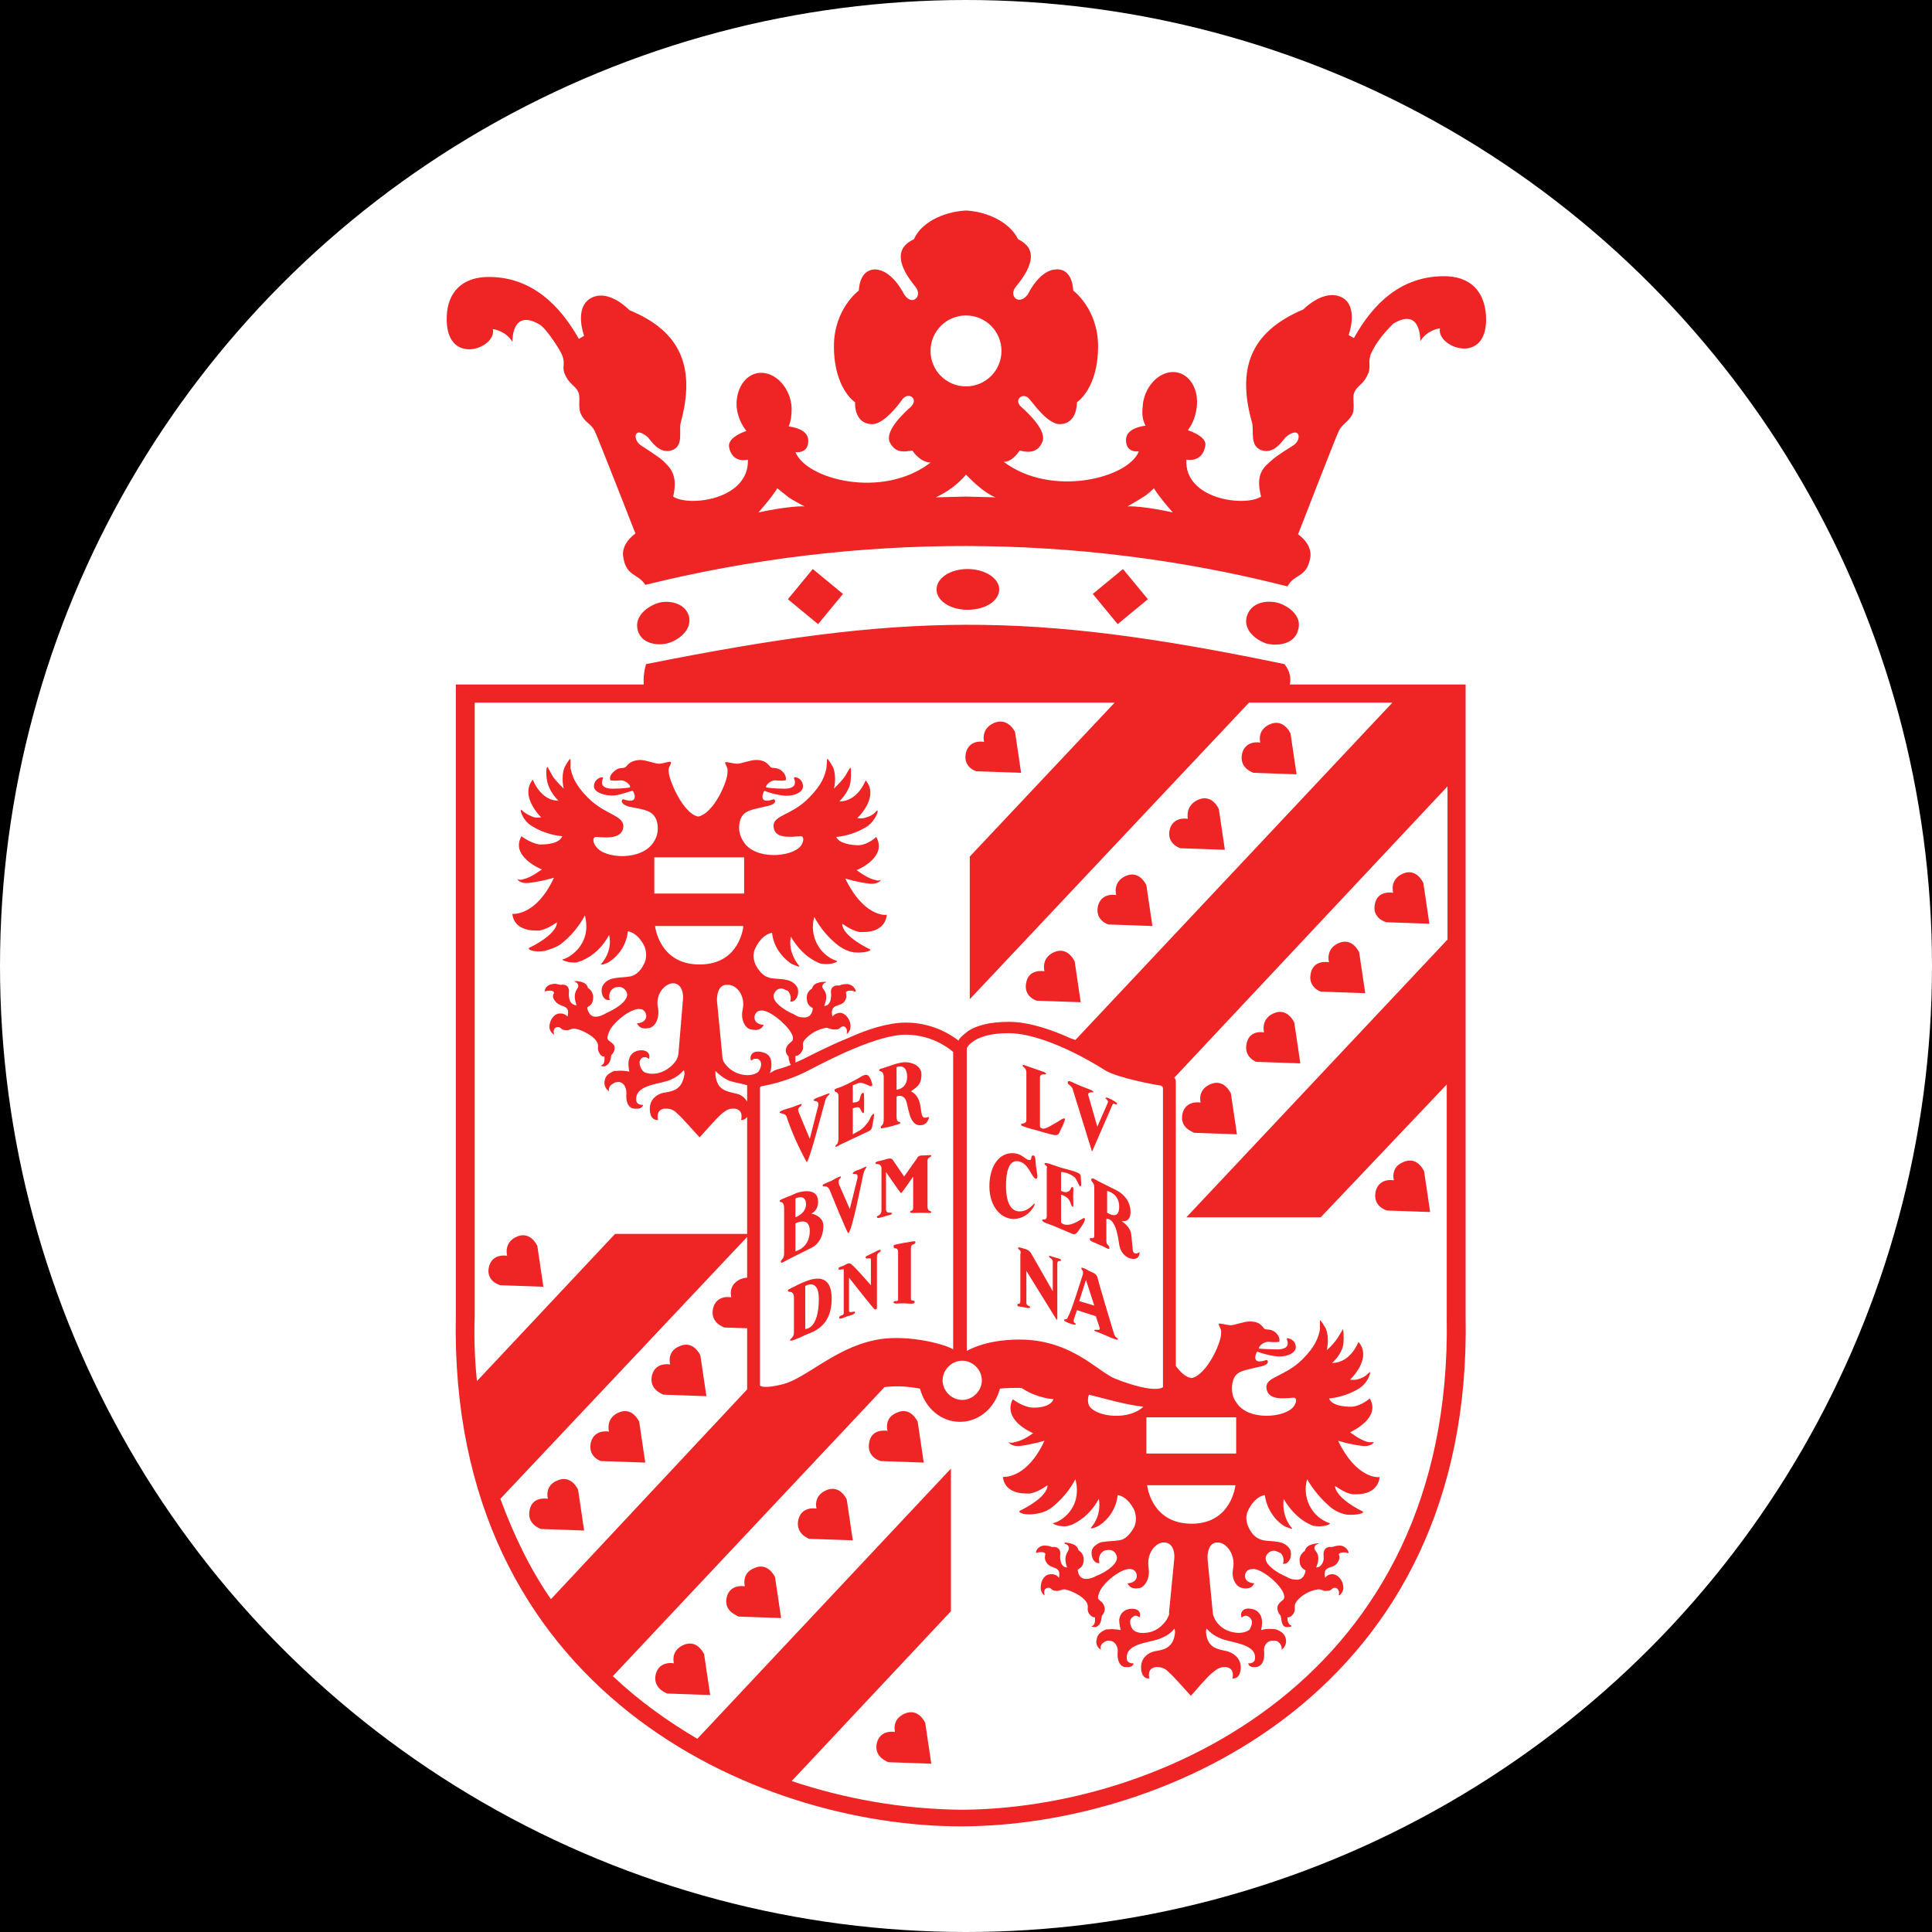 <?xml version="1.0" encoding="utf-8"?>
<!-- Generator: Adobe Illustrator 26.5.0, SVG Export Plug-In . SVG Version: 6.00 Build 0)  -->
<svg version="1.1" id="affiliation" xmlns="http://www.w3.org/2000/svg" xmlns:xlink="http://www.w3.org/1999/xlink" x="0px"
	 y="0px" viewBox="0 0 256 256" style="enable-background:new 0 0 256 256;" xml:space="preserve">
<style type="text/css">
	.st0{fill:#FFFFFF;}
	.st1{fill:#EE2425;}
</style>
<rect id="black" width="256" height="256"/>
<circle id="background" class="st0" cx="128" cy="128" r="128"/>
<g id="logo">
	<path id="path917" class="st1" d="M120.9,59.7c-0.9,0.1-2.2,0.5-3-1.1c-0.7-1.5,1.9-3.9,2.8-4.7c1.1-1.1-0.4-2.1-1.2-0.9
		c-0.2,0.3-2.3,3.2-3.9,3.2c-2.5,0-2.3-2.9-2.3-2.9s-2.8-1.8-2.8-7.4c0-5,3.3-7.4,3.3-7.4s0-2.8,2.2-2.8c2.2,0.1,3.7,3.1,3.8,3.3
		c1.1,1.7,2.5,0.2,1.5-1c-2.3-2.8-2.8-5.1-0.2-6.3c0.9-2.1,3.7-3.6,6.8-3.8h0.2c3,0.2,5.8,1.7,6.8,3.8c2.5,1.2,2.1,3.4-0.3,6.3
		c-1,1.2,0.4,2.6,1.6,1c0.1-0.2,1.6-3.3,3.8-3.3c2.2-0.1,2.2,2.8,2.2,2.8s3.3,2.4,3.3,7.4c0,5.6-2.8,7.4-2.8,7.4s0.1,2.9-2.3,2.9
		c-1.6,0-3.6-2.9-3.9-3.2c-0.8-1.2-2.3-0.1-1.2,0.9c0.9,0.8,3.5,3.2,2.8,4.7c-0.7,1.6-2.1,1.3-3,1.1c0,0-0.9,1.5-2.1,1.5
		c6.4,4.8,16.6,2.1,17.9-1.4c0,0-1.7,0.3-1.7-1.5c0-1.1,1.1-1.7,2.6-1.9c-0.4-0.7-0.5-1.5-0.4-2.4c0.1-2.5,1.9-4.6,3.9-4.7
		c2-0.1,3.5,1.9,3.3,4.4c-0.1,1.2-0.5,2.4-1.2,3.3c1.4,0.5,2.5,1.2,2.3,2.1c-0.4,2.3-2.5,1.8-2.5,1.8c-0.3,5.3,7.8,6.3,9.9,4.9
		c-0.8-3.1,0.4-3.9,1.4-4.8c0.6-0.6,2.6-1.8,2.9-2c0.6-0.4,0.9-1.2,0.5-1.6c-0.4-0.3-1.2,0.2-1.6,0.6c-0.5,0.6-1.5,2.1-3,1.7
		c-1.8-0.5-1.1-2.6-1.4-3.7c-2-7.1-0.3-12,6.8-15c0,0,2.7-2.8,5.1-1.6c2.3,1.2,0.9,5,0.9,5l0.7,0.4c2.6-4.7,6.3-8.1,11.7-8.2
		c3.8-0.1,5.6,2.1,5.8,5.2c0.4,6.8-6.6,4.3-6.1,1.7c0,0-1.7,0.2-2.6,1.7c0-0.4,0-4.5-3.6-2.3c-1.2,1.2-2.3,2.5-3,4.1
		c-0.4,1.4,0.2,1.6-0.5,2.9c-0.5,1-1.3,1.3-1.6,2c-0.4,0.7,0.1,2.1-0.3,3c-0.6,1.1-1.3,1.2-1.8,2.2c-0.4,0.8-5.4,13.7-5.4,13.7
		s2,1.3,1.6,3.2c-0.5,2.6-2.1,2-3,3.7c-27.9-7.1-57.2-7.1-85.1-0.2c-0.9-1.5-2.5-1.1-2.9-3.6c-0.4-1.9,1.6-3.2,1.6-3.2
		s-5-12.8-5.4-13.6c-0.5-1-1.3-1.1-1.8-2.2c-0.5-0.9,0-2.3-0.4-3c-0.3-0.7-1.1-1-1.6-2c-0.7-1.3,0-1.5-0.5-2.8c-0.1-0.4-2-3.5-3-4.1
		c-3.6-2.1-3.6,1.9-3.6,2.3c-0.9-1.5-2.6-1.7-2.6-1.7c0.6,2.6-6.4,5.1-6.1-1.7c0.1-3.1,2-5.3,5.8-5.2c5.4,0.1,9.1,3.6,11.7,8.2
		l0.7-0.4c0,0-1.4-3.7,0.9-5c2.4-1.3,5.1,1.6,5.1,1.6c7.1,2.9,8.7,7.9,6.8,14.9c-0.3,1.1,0.5,3.2-1.3,3.7c-1.5,0.4-2.5-1.1-3-1.7
		c-0.4-0.4-1.2-0.9-1.5-0.6c-0.4,0.3-0.1,1.2,0.5,1.6c0.3,0.2,2.2,1.4,2.9,2c0.9,0.9,2.1,1.8,1.4,4.8c2.1,1.4,10.1,0.4,9.9-4.9
		c0,0-2.1,0.6-2.5-1.7c-0.1-0.9,0.9-1.6,2.3-2.1c-0.7-0.9-1.2-2-1.3-3.3c-0.1-2.5,1.4-4.5,3.4-4.4c2,0.1,3.8,2.2,3.9,4.7
		c0,0.9-0.1,1.7-0.4,2.4c1.5,0.2,2.6,0.8,2.6,1.9c0,1.8-1.7,1.5-1.7,1.5c1.4,3.6,11.5,6.3,17.9,1.4
		C121.8,61.2,120.9,59.7,120.9,59.7 M123.3,46.5c0,2.6,2.1,4.7,4.7,4.7c2.6,0,4.7-2.1,4.7-4.7c0-2.6-2.1-4.7-4.7-4.7
		C125.4,41.8,123.3,43.9,123.3,46.5 M149.4,67.1c2-0.1,6,0.8,6,0.8s-1.7-1.9-2.5-3.2c0,0-0.9,0.9-1.5,1.2
		C150.8,66.3,150.1,66.7,149.4,67.1 M128,62.9c-1.1,1.3-2.5,2.3-4,3l3.9-0.1h0.1l3.9,0.1C130.4,65.3,128.9,63.8,128,62.9
		 M106.6,67.1c0,0-1.7-0.9-2.1-1.2c-0.5-0.4-1.5-1.2-1.5-1.2c-0.8,1.3-2.5,3.2-2.5,3.2S104.6,67,106.6,67.1 M169.4,79.9
		c1.3,0.4,3.2,1.7,2.6,3.6c-0.5,1.9-2.7,2.1-4.1,1.8c-1.3-0.4-3.2-1.7-2.7-3.6C165.8,79.7,168,79.5,169.4,79.9 M152.1,79.4l-4,3.3
		l-3.3-4l4-3.3L152.1,79.4z M88.6,85.2c-1.3,0.4-3.6,0.2-4.1-1.7c-0.5-1.9,1.4-3.2,2.7-3.6c1.3-0.4,3.6-0.1,4.1,1.8
		C91.7,83.5,89.9,84.8,88.6,85.2 M124.1,78.1c0-1.5,1.8-2.7,4.1-2.7c2.3,0,4.2,1.2,4.2,2.7c0,1.5-1.8,2.7-4.2,2.7
		C125.9,80.8,124.1,79.6,124.1,78.1 M104.4,79.4l3.3-4l4,3.3l-3.3,4L104.4,79.4z M70.2,200c0.4-1.8,2.4-1.4,2.4-1.4
		s-0.5-1.7,1.2-2.4c1.9-0.9,2.8,1.2,2.8,1.2l0.8,5.4l-5.7-0.2C71.7,202.6,69.7,202,70.2,200 M78.3,191.1c0.5-1.8,2.4-1.4,2.4-1.4
		s-0.5-1.7,1.2-2.5c1.9-0.9,2.8,1.2,2.8,1.2l0.8,5.4l-5.8-0.2C79.8,193.7,77.8,193.1,78.3,191.1 M86.4,182.2
		c0.5-1.8,2.4-1.4,2.4-1.4s-0.5-1.7,1.2-2.4c1.9-0.9,2.8,1.2,2.8,1.2l0.8,5.4l-5.7-0.2C88,184.8,85.9,184.2,86.4,182.2 M128,99.7
		c0.5-1.8,2.4-1.4,2.4-1.4s-0.5-1.7,1.3-2.5c1.9-0.8,2.8,1.2,2.8,1.2l0.8,5.4l-5.8-0.2C129.6,102.3,127.5,101.8,128,99.7 M136,130.1
		c0.4-1.8,2.4-1.4,2.4-1.4s-0.5-1.7,1.2-2.5c1.9-0.9,2.8,1.2,2.8,1.2l0.8,5.4l-5.7-0.2C137.5,132.7,135.5,132.1,136,130.1
		 M145.5,120c0.5-1.8,2.4-1.4,2.4-1.4s-0.5-1.7,1.2-2.5c1.9-0.9,2.8,1.2,2.8,1.2l0.8,5.4l-5.7-0.2C147,122.6,145,122,145.5,120
		 M155,109.9c0.5-1.8,2.4-1.4,2.4-1.4s-0.4-1.7,1.3-2.5c1.9-0.9,2.8,1.2,2.8,1.2l0.8,5.4l-5.8-0.2
		C156.6,112.5,154.5,111.9,155,109.9 M164.6,99.8c0.5-1.8,2.4-1.4,2.4-1.4s-0.5-1.6,1.2-2.4c1.9-0.9,2.8,1.2,2.8,1.2l0.8,5.4
		l-5.7-0.2C166.1,102.4,164.1,101.8,164.6,99.8 M64.8,167.8c0.5-1.8,2.4-1.4,2.4-1.4s-0.5-1.7,1.2-2.5c1.9-0.9,2.8,1.2,2.8,1.2
		l0.8,5.4l-5.7-0.2C66.3,170.3,64.3,169.8,64.8,167.8 M86.9,221.8c0.5-1.8,2.4-1.4,2.4-1.4s-0.5-1.6,1.2-2.4
		c1.9-0.9,2.8,1.2,2.8,1.2l0.8,5.4l-5.7-0.2C88.5,224.4,86.4,223.8,86.9,221.8 M96.3,211.6c0.5-1.8,2.4-1.4,2.4-1.4
		s-0.5-1.7,1.2-2.4c1.9-0.9,2.8,1.2,2.8,1.2l0.8,5.4l-5.7-0.2C97.9,214.1,95.8,213.6,96.3,211.6 M105.8,201.3
		c0.5-1.8,2.4-1.4,2.4-1.4s-0.5-1.6,1.2-2.4c1.9-0.9,2.8,1.2,2.8,1.2l0.8,5.4l-5.8-0.2C107.3,203.9,105.3,203.3,105.8,201.3
		 M115.2,191c0.4-1.8,2.4-1.4,2.4-1.4s-0.5-1.7,1.2-2.4c1.9-0.9,2.8,1.2,2.8,1.2l0.8,5.4l-5.7-0.2
		C116.7,193.6,114.7,193.1,115.2,191 M156.7,147.5c0.5-1.8,2.4-1.4,2.4-1.4s-0.5-1.6,1.2-2.4c1.9-0.9,2.8,1.2,2.8,1.2l0.8,5.4
		l-5.7-0.2C158.2,150,156.2,149.5,156.7,147.5 M165.2,138.2c0.4-1.8,2.3-1.4,2.3-1.4s-0.5-1.7,1.2-2.5c1.9-0.9,2.8,1.2,2.8,1.2
		l0.8,5.4l-5.8-0.2C166.7,140.8,164.7,140.2,165.2,138.2 M173.7,128.9c0.4-1.8,2.4-1.4,2.4-1.4s-0.5-1.7,1.2-2.5
		c1.9-0.9,2.8,1.2,2.8,1.2l0.8,5.4l-5.8-0.2C175.2,131.5,173.2,130.9,173.7,128.9 M182.2,119.7c0.4-1.8,2.4-1.4,2.4-1.4
		s-0.5-1.7,1.2-2.5c1.9-0.9,2.8,1.2,2.8,1.2l0.8,5.4l-5.7-0.2C183.7,122.2,181.7,121.7,182.2,119.7 M116.2,230.9
		c0.5-1.8,2.4-1.4,2.4-1.4s-0.5-1.6,1.2-2.4c1.9-0.9,2.8,1.2,2.8,1.2l0.8,5.4l-5.7-0.2C117.8,233.5,115.7,232.9,116.2,230.9
		 M182.3,157.8c0.5-1.8,2.4-1.4,2.4-1.4s-0.5-1.7,1.2-2.4c1.9-0.9,2.8,1.2,2.8,1.2l0.8,5.4l-5.7-0.2
		C183.8,160.4,181.8,159.9,182.3,157.8 M118.4,165.1c0-0.2,0.4-0.2,1.3-0.4c0.9-0.1,1.6-0.4,1.6-0.1c0,0.4-0.6,0.1-0.6,0.8v6.7
		c0,0.4,0.5,0.1,0.5,0.4c0,0.4-0.8,0.2-1.4,0.2s-1.4,0.1-1.4-0.1c0-0.4,0.6,0,0.6-0.4v-6.4C118.9,165.1,118.4,165.7,118.4,165.1
		 M111.1,168.1c0-0.2,0.2-0.2,0.7-0.4c0.4-0.2,0.7-0.5,1.1-0.1c0.4,0.3,2.5,2.7,2.5,2.7v-3.4c0-0.4-0.7,0.1-0.7-0.3
		c0-0.2,0.3-0.2,0.8-0.5c0.5-0.2,1.2-0.7,1.2-0.4s-0.5,0.2-0.5,0.8v6.5c0,0.5,0,0.5-0.3,0.5c-0.1,0-3.4-4.2-3.4-4.2v4.4
		c0,0.4,0.8-0.1,0.8,0.2c0,0.2-0.5,0.4-1,0.5c-0.5,0.2-1.1,0.5-1.1,0.2c0-0.4,0.6-0.2,0.6-0.6v-5.8
		C111.7,168.1,111.1,168.4,111.1,168.1 M108.5,172.1c0-2.8-1.8-1.7-1.8-1.7v5.7C106.8,176.1,108.5,176.1,108.5,172.1 M104.4,171
		c0-0.2,0.9-0.5,1.4-0.8c1.1-0.5,4.4-2.2,4.4,1.9c0,3.8-2.6,4.4-3.5,4.8c-0.8,0.4-2,0.9-2,0.7c-0.1-0.2,0.5-0.3,0.5-1V172
		C105.2,170.8,104.4,171.4,104.4,171 M116,154.1c0-0.2,0.7-0.3,1.1-0.4c0.6-0.2,1-0.3,1.2,0s1.5,2.2,1.5,2.2l1.7-2.4
		c0.1-0.2,0.2-0.4,0.8-0.4c0.7,0,1.1-0.1,1.1,0c0,0.3-0.5,0.2-0.5,0.7v6.1c0,0.7,0.5,0.5,0.5,0.7c0,0.2-0.3,0.1-1.4,0.1
		c-0.9,0-1.4,0.1-1.4-0.1c0-0.3,0.4,0,0.4-0.6v-4.1c0,0-1.5,2.2-1.6,2.2s-2-2.8-2-2.8v4.9c0,0.8,0.8,0.3,0.8,0.6
		c0,0.2-0.6,0.2-1,0.4c-0.5,0.1-0.9,0.3-1,0.1c-0.1-0.3,0.6-0.1,0.6-1v-5.6C116.6,154,116,154.4,116,154.1 M113.8,155
		c0.3-0.1,1-0.5,1-0.4c0.1,0.1-0.3,0.2-0.5,1.4c-0.1,0.4-1.4,7.2-1.9,7.4c-0.1,0.1-2.3-5.3-2.5-5.8c-0.4-0.7-0.8-0.2-0.9-0.5
		c0-0.2,0.6-0.4,1.1-0.6c0.2-0.1,1.2-0.7,1.3-0.6c0.2,0.2-0.5,0.2-0.2,1.1l1.4,3.2l1-4c0.2-1-0.6-0.5-0.6-0.7
		C113,155.3,113.4,155.1,113.8,155L113.8,155z M105.4,162.1v3.7c0,0,1.9-0.4,1.9-2.7C107.3,161.1,105.4,162.1,105.4,162.1
		 M105.4,158.8v2.5c0,0,1.4-0.5,1.4-1.7C106.8,158.1,105.4,158.8,105.4,158.8 M105.5,158.1c0.8-0.3,2.9-0.7,2.9,1.1
		c0,1.3-0.9,1.6-0.9,1.6s1.6,0.3,1.6,1.6c0,1.5-0.7,2.5-1.5,2.9l-3.2,1.6c-0.2,0.1-0.8,0.5-0.9,0.4c-0.2-0.4,0.4-0.3,0.4-1.2v-5.9
		c0-1.3-0.6-0.7-0.6-1.1C103.4,158.9,104.7,158.5,105.5,158.1 M118.8,141.4v3c0,0,1.4-0.1,1.4-1.7
		C120.2,140.8,118.8,141.4,118.8,141.4 M122.5,148.1c0.4,0,0.6-0.1,0.6-0.1s-0.1,1.1-1.2,1.1c-1.5,0-1.5-2.6-1.9-3.4
		c-0.5-0.8-1.2-0.4-1.2-0.4v2.7c0,0.9,0.5,0.5,0.5,0.8c0,0.1-0.4,0.2-0.4,0.2s-1.2,0.4-1.6,0.4c-0.4,0.1-0.6,0.2-0.6,0
		c0-0.4,0.4-0.1,0.4-1.1v-5.5c0-1.1-0.6-0.7-0.6-1c0-0.2,0.4-0.2,0.9-0.4c0.7-0.2,1-0.4,2-0.6c1-0.2,2.7,0.2,2.7,1.6
		c0,1.5-0.9,1.8-1.4,2.2C122.5,145.5,121.7,148,122.5,148.1 M110.9,144.2c0.7-0.2,2-0.8,3.3-1.6c0.2-0.1,0.7-0.4,1,0.1
		c0.3,0.5,0.5,1.2,0.3,1.2c-0.2,0.1-0.4-0.1-0.7-0.2c-0.3-0.1-0.6-0.3-1-0.2l-0.8,0.3v2.3c0,0,0.8,0,0.9-0.4
		c0.1-0.4,0.2-0.9,0.5-0.9c0.1,0,0.1,0.4,0.1,1.1v0.5c0,0.8,0,1.1-0.1,1.1c-0.2,0-0.4-0.6-0.5-0.7c-0.1-0.2-0.9,0-0.9,0.1v3.4
		l0.9-0.5c0.4-0.2,1.1-1,1.3-1.4c0.2-0.5,0.4-0.8,0.6-0.8c0.1,0-0.2,1.5-0.2,1.5s0,0.6-0.5,0.8l-3.4,1.6c-0.5,0.2-1,0.6-1,0.4
		c0-0.3,0.4-0.1,0.4-1.1v-5.6c0,0,0-0.5-0.4-0.5C110.6,144.5,110.4,144.4,110.9,144.2 M104.7,146.8c0.4-0.1,1.5-0.6,1.5-0.5
		c0.1,0.4-0.6,0.3-0.4,1l1.5,3.6l1.1-4.3c0.2-0.9-0.5-0.6-0.6-0.8c0-0.2,0.6-0.4,0.9-0.5c0.3-0.1,1.2-0.5,1.2-0.4
		c0.1,0.2-0.4,0.2-0.6,1.1c-0.3,1-2,7.7-2.4,8c-1.1-2-2-4-2.7-6.1c-0.2-0.4-0.8-0.3-0.9-0.5C103.3,147.2,104.3,146.9,104.7,146.8
		 M134.9,165.4c0-0.2,0.2-0.1,0.6,0c0.4,0.1,0.9,0.2,1.2,0.8l2.8,4.9v-3.9c0-0.5-0.5-0.5-0.5-0.7c0-0.2,0.4,0,0.7,0.1
		c0.4,0.1,0.9,0.2,0.9,0.4c0,0.2-0.5-0.1-0.5,0.4v7.3c0,0,0,0.4-0.2,0l-3.9-6.3v4.2c0,0.5,0.5,0.4,0.5,0.6c0,0.2-0.5,0.1-0.9,0
		c-0.4-0.1-0.8,0-0.8-0.3c0-0.3,0.4,0.1,0.4-0.5v-6.2C135.4,165.6,134.9,165.6,134.9,165.4 M138.4,154.2c0-0.3,1.2,0.2,2.1,0.5
		c1,0.3,2.7,0.6,2.7,1.1c0,0.7,0.2,1.4-0.1,1.4c-0.1,0-0.4-0.9-0.7-1.2c-0.5-0.4-1-0.6-1.6-0.7c-0.2,0-0.2,0-0.2,0.2v2.3
		c0,0,0.6,0.3,0.9,0.1c0.4-0.1,0.4-0.7,0.6-0.6c0.2,0,0.1,0.5,0.1,1.2c0,0.8,0.1,1.5-0.1,1.4c-0.2-0.1-0.2-0.7-0.6-1.1
		c-0.2-0.2-0.5-0.4-0.9-0.5v3.7c0,0,0.4,0.5,1.4,0.2c0.9-0.3,1.6-0.9,1.7-0.8s0.1,0.4-0.4,1.1c-0.5,0.7-0.7,1.2-1.2,1l-2.1-0.9
		c-0.6-0.3-1.9-0.6-1.9-0.9c0-0.3,0.6,0.2,0.6-0.6v-6.3C138.9,154.5,138.4,154.4,138.4,154.2 M136.9,153.1c0.4,0,0.3,1.2,0.4,1.6
		c0.1,0.8,0.3,1.4,0,1.5c-0.4,0-0.8-1.2-1.4-1.8c-0.6-0.6-2.6-1.6-2.6,2.7c0,3.6,1.6,3.6,2.5,3.3c0.8-0.3,1.2-1,1.3-0.9
		s-0.7,1.8-2.5,2c-1.8,0.2-3.5-1.5-3.5-4.3c0-2.7,1.3-4.4,3-4.4c1.4,0,1.7,0.9,2.3,0.9C136.8,153.8,136.5,153.1,136.9,153.1
		 M141.5,143.4c0-0.4,0.7,0.1,1.7,0.5c1,0.4,1.7,0.6,1.7,0.8c-0.1,0.1-0.8-0.1-0.7,0.4l1.2,4.2l1.4-3.2c0.1-0.4-0.4-0.5-0.3-0.6
		c0.1-0.2,0.5,0.1,0.8,0.2c0.3,0.2,0.8,0.4,0.7,0.6c-0.1,0.2-0.5-0.3-0.6,0.1l-2.7,6.2l-2.6-8.4
		C141.7,143.6,141.4,143.7,141.5,143.4 M135.5,141.2c0-0.2,0.4,0,0.4,0l2.3,0.8c0,0,0.4,0.1,0.4,0.3c0,0.2-0.8-0.2-0.8,0.5v6.5
		c0,0,0.2,0.5,1,0.1c0.8-0.4,1.9-1.1,1.9-1.1s0.5-0.3,0.4,0.1c-0.1,0.4-0.7,1.6-0.7,1.6s-0.1,0.5-0.7,0.4c-0.6-0.1-2.2-0.6-2.6-0.7
		c-0.5-0.1-1.1-0.3-1.6-0.5c0,0-0.2,0-0.2-0.2c0-0.2,0.7,0,0.7-0.6V142C135.9,141.4,135.5,141.4,135.5,141.2 M144.4,164.2
		c0-0.4,0.6,0.2,0.6-0.5v-6.3c0-0.8-0.4-0.7-0.4-1.1s0.7,0.1,0.9,0.2l2.2,1.1c0.2,0.1,2.1,0.9,2.1,3c0,1.5-1.2,1.2-1.2,1.2
		s1.2,0.7,1.3,1.8l0.2,2.1c0,0.1,0.2,0.7,0.9,0.2c0,0,0.1,1.3-1.4,0.8c-0.9-0.4-1.2-1.2-1.3-1.8c-0.1-0.6-0.4-3.5-1.7-3.4v2.9
		c0,0.7,0.4,0.5,0.4,1c0,0.3-0.6-0.2-1.2-0.4C145,164.6,144.4,164.5,144.4,164.2 M146.7,157.8v2.9c0.2,0.1,1.6,1,1.6-0.8
		C148.3,158.1,146.7,157.8,146.7,157.8 M143.5,168.8c0.1-0.5-0.3-0.6-0.2-0.8c0.1-0.1,0.7,0.2,1,0.4c0.4,0.2,0.9,0.3,1.1,0.8
		c0.1,0.5,2,6.9,2.2,7.5c0.2,0.7,0.6,0.5,0.5,0.8c0,0.1-0.6-0.1-1.7-0.6c-0.9-0.4-1.4-0.5-1.4-0.6c0-0.3,0.9,0.2,0.7-0.4l-0.5-1.5
		l-2.5-0.8l-0.4,1.2c-0.2,0.6,0.4,0.5,0.2,0.7c0,0.1-0.4,0-0.9-0.2c-0.4-0.2-0.6-0.2-0.6-0.4c0-0.2,0.4,0.1,0.5-0.4
		C141.9,174,143.4,169.1,143.5,168.8 M143.9,169.6l-0.9,2.8l2,0.6L143.9,169.6z M194.2,90.7v83.6c1,50-39.9,67.7-66.9,67.7
		c-27,0-67.9-17.7-66.9-67.7V90.7h24.9c-0.1-1.6,0.3-2.6,0.3-2.7c34.1-6.8,50.5-7.1,84.6,0c0.7,0.9,0.9,1.8,0.7,2.7H194.2z
		 M73,211.9L99,184.1V176l-3-0.1c0,0-2-0.6-1.5-2.6c0.5-1.8,2.4-1.4,2.4-1.4s-0.5-1.6,1.2-2.4c0.3-0.1,0.6-0.2,0.9-0.2v-5.4
		l-32.7,34.7C68.1,203.5,70.3,208,73,211.9 M105.4,140.8l1.1-0.5c1.2-0.6,3.5-1.8,6-2.8c2.4-1.1,5.2-2,7.5-2c2.5,0,4.9,0.8,6.9,2.3
		l0.1,0.1l0.1-0.2c0.3-0.4,0.7-0.7,1.2-1.1c1.1-0.7,2.8-1.2,5.4-1.2c2.7,0,5.8,1.1,8.2,2.2l0.6,0.2l42-44.7h-19l-37,39.3v-18.9
		l19.2-20.4H62.9v81.2c-0.1,3,0,5.9,0.3,8.7l18.3-19.5H99v-15.5c-0.4,0.5-0.8,0.4-0.8,0.4s0.4-1.3-0.8-1.5h-0.3
		c-0.7,0-1.1,0.4-1.5,0.7c-0.6,0.5-2.6,2.8-2.9,3.1c-0.4-0.4-2.3-2.6-2.9-3.1c-0.4-0.4-0.8-0.7-1.5-0.7l-0.3,0
		c-1.2,0.2-0.8,1.5-0.8,1.5s-1.1,0.2-1.1-1.5c0-1.2,0.9-1.9,1.8-2.1c1.3-0.2,2.5-0.4,2.8-2.5c0-0.4-0.1-0.5-0.1-0.5
		s-0.5,0.7-1.6,1.2c-1.3,0.7-4.8,0.6-4.7,2.7c0,0.8,0.9,0.7,0.9,0.7s0,0.4-0.6,0.5H84c-0.8-0.1-1.1-1-1-2.1c0-0.7-0.4-1.6-1.3-1.4
		c-0.2,0-0.3,0.1-0.5,0.2c-0.7,0.4-0.5,1-0.5,1s-0.7-0.4-0.6-1.3c0.1-0.8,0.6-1.1,1.3-1.4l0.3,0c0.9-0.1,1.7,0.1,1.7,0.1
		s-0.2-0.7-0.1-1.4c0.1-0.6,0.4-1.2,1.3-1.4c1.3-0.2,1.6,0.6,1.4,1.1c-0.1,0-0.3-0.3-0.7-0.2c0,0-0.1,0-0.1,0
		c-0.2,0.1-0.3,0.2-0.4,0.4c-0.2,0.5,0.2,1.2,0.3,1.3c0.2,0.4,1.1,0.6,2.1,0.4c1.2-0.3,2-1.1,2.4-1.7c0.2-0.4,0.3-0.7,0.3-0.9
		l0.6-7.2c0,0,0.2-1.8-1.1-2.1h-0.4c-1.1,0.2-2.2,1.6-1.8,3.3c0.2,1.4-0.4,2.4-1.1,2.6c-0.9,0.2-1.4,0-1.7-0.6
		c1.5-0.1,1.4-1.3,0.9-1.7c-0.2-0.2-0.5-0.2-0.8-0.2c-1.4,0.2-3.6,2.1-3.9,3.3c-0.4,1.1,0.4,0.8,0.8,1.6c0.2,0.7-0.4,1.2-0.4,1.2
		l-0.1,0.6c-0.2,0.6-0.5,0.8-0.8,0.9c-0.2,0-0.4,0-0.5-0.1c0.4-0.1,0.5-0.5,0.5-0.8v-0.4c0,0-0.4,0.1-0.7-0.5
		c-0.4-0.7,0.1-0.9-0.4-1.6c-0.5-0.7-1.8-1.4-2.8-1.6h-0.2c-0.2,0-0.4,0.1-0.7,0.2c-0.1,0-0.2,0-0.3,0c-0.8,0-0.6-0.5-1.2-0.4
		c-0.4,0.1-0.5,0.4-0.4,0.9v0.1c-0.3-0.2-0.6-0.6-0.6-1c0-1,0.7-1.8,1.3-1.8c0.7-0.1,1.1,0.4,1.1,0.4c0.4-1.7-0.9-1.1-1.6-2
		c-0.5-0.6-0.3-0.9-0.2-1.1c0.1-0.3-0.5-0.4-0.9-0.3c-0.1,0-0.2,0-0.3,0.1c-0.1-0.1,0.1-0.9,1-1c0.3-0.1,0.6,0,1.1,0.1
		c0.5-0.1,0.9,0.1,1,0.4c0.2,0.4,0,0.8,0.1,1.2c0.1,1.1,0.9,1.1,1,1.1c-0.6-1.6,0.1-2.1,0.2-2.4c0.1-0.3-0.1-0.6-0.4-0.7
		c0,0,0,0,0,0c-0.1-0.1-0.2-0.1-0.1-0.1c0,0,1.6-0.1,1.8,0.9c0,0,0.7,0.4,0.7,1.2c0,1.1-0.6,1.2-0.8,1.4c0.2,1.1,0.8,1.3,1.4,1.2
		s1.2-0.5,1.2-0.5c1-0.4,3.2-1.7,2.6-2.8c-0.3-0.5-0.7-0.7-1.2-0.6c-0.3,0-0.5,0.1-0.7,0.3c-0.6,0.6-0.3,1.4-0.3,1.4
		c-1,0.2-1.4-1.4-0.8-2.1c0.4-0.5,0.9-0.7,1.5-0.8c0.6-0.1,1.3-0.1,1.9-0.2c0.7-0.1,1.4-0.6,1.9-1.6c0.4-0.7,0.4-1.6,0.1-2.4
		c-0.4-0.8-1.1-1.8-2.2-2c-0.2,1.8-1.2,3.2-2.4,4c-0.3,0.2-0.6,0.3-0.9,0.4c-0.2,0-0.4,0-0.3,0c1.6-1.8,1.2-3.7,1.1-3.9
		c-0.8,1.5-2,2.7-3.6,3.4c-0.2,0.1-0.4,0.1-0.6,0.2c-1.2,0.2-2.3-0.4-1.9-0.4c0.7-0.1,3.9-1.9,2.9-5.8c-0.8,1.5-1.9,2.8-3.2,3.8
		c-0.7,0.5-1.5,0.7-2.1,0.9c-1.3,0.2-2.3-0.1-2.1-0.4c0,0,3.7-1.7,3.7-3.4c-0.7,0.5-1.4,0.9-2.3,1.1c-0.2,0-0.3,0-0.5,0
		c-3.1,0-3.1-2.2-3.1-2.2c0.2,0,3.2,0.2,5.5-4.8c0,0-1.6,0.5-3.4,0.7c-1.1,0.1-1.5-0.5-1.4-0.5c0.2,0.1,0.5,0.1,0.7,0
		c0.6-0.1,1.4-0.5,2.5-1.3c-0.3-0.1-4.2-1.8-2.7-4.4c0,0,1.1,0.9,2.4,1.1c1,0,2.6-0.1,3-1.1c0,0-2.1-0.1-4.1-1.4
		c-1.2-0.7-1.7-2.5-1.2-2c0.4,0.4,1,0.7,1.6,0.9c0.5,0.1,0.9,0,0.9,0s-2.9-2.8-1.1-5c0,0,1,2.8,3.4,2.8c0,0-1.2-1.1-1.5-2.6
		c-0.2-0.9-0.1-2.2,0.1-1.8l0.6,1.1c0.3,0.5,1,1.2,1.5,1.7c0,0-0.4-1.5,0.1-2.8c0.1-0.2,0.7-1.3,0.8-1.1l0,1.2
		c0.2,0.9,0.5,2.1,2.3,3.9c2.3,2.3,4.7,2.3,4.7,3.8c-0.1,1.7-2.2,1.5-3.6,1.4c-0.5,0-0.5,0.7,0,1.3c1.1,1.6,6,1.9,7.6-0.6
		c0.6-0.9,0.7-1.9,0.4-2.9c-0.5-1.3-1.5-1.4-3.6-1.8c-1.4-0.4-1-1-0.8-1c0,0,0.5,0.2,0.9,0.2c1.1,0,0.4-1.4,0.3-1.3
		c-0.3,0-1.4,0.5-2.4,0.6c-1.2,0.1-2.7-0.4-2.7-1.2c0-1.1,1.3-1.4,1.2-1.1c0,0.1-0.8,1.5,1.5,1.4c0.7,0,2.1-0.1,2.1-0.2
		c0-0.4-0.7-0.9-1.2-0.9c-0.4,0-0.7,0.1-1.4,0c-0.3-0.6,0.4-1.2,0.9-1.5c0.5-0.2,0.8-0.1,1-0.2c0.3-0.1,0.4-0.9,2-1
		c0.8,0,2,0.5,2.5,0.5c0.6,0,1.5-0.4,1.6-0.2c0.1,0.2-0.4,0.7-0.3,1.2c0,1.1,1.9,5.6,3.9,6c2.1-0.4,4-4.8,3.9-6
		c0.1-0.5-0.4-1-0.3-1.2c0.1-0.1,1.1,0.2,1.6,0.2s1.7-0.5,2.5-0.5c1.5,0,1.7,0.9,2,1c0.2,0.1,0.5,0,1,0.2c0.5,0.2,1.1,0.9,0.9,1.5
		c-0.7,0.1-1.1,0-1.4,0c-0.5,0-1.2,0.5-1.2,0.9c0,0.1,1.4,0.2,2.2,0.2c2.3,0.1,1.5-1.3,1.5-1.4c0-0.3,1.2,0,1.2,1.1
		c0,0.9-1.5,1.4-2.7,1.2c-1-0.1-2.1-0.5-2.4-0.6c-0.1,0-0.7,1.3,0.3,1.3c0.4,0,0.9-0.2,0.9-0.2c0.2,0,0.6,0.6-0.8,0.9
		c-2,0.5-3.1,0.5-3.6,1.8c-0.3,1-0.2,2,0.4,2.9c1.5,2.5,6.4,2.1,7.6,0.6c0.4-0.5,0.5-1.3,0-1.3c-1.4,0.1-3.6,0.4-3.6-1.4
		c0-1.4,2.5-1.4,4.7-3.7c1.8-1.8,2.1-3,2.3-3.9l0.1-1.2c0-0.3,0.7,0.9,0.8,1.1c0.5,1.3,0.1,2.8,0.1,2.8c0.5-0.5,1.2-1.2,1.5-1.7
		l0.6-1c0.2-0.4,0.2,0.9,0.1,1.8c-0.2,1.4-1.5,2.6-1.5,2.6c2.5,0,3.5-2.8,3.5-2.8c1.9,2.2-1.1,5-1.1,5s0.4,0.1,0.9,0
		c0.7-0.2,1.2-0.4,1.6-0.9c0.5-0.5,0,1.2-1.2,2c-2,1.3-4.1,1.4-4.1,1.4c0.4,0.9,2.1,1.1,3,1.1c1.3-0.1,2.3-1.1,2.3-1.1
		c1.5,2.6-2.3,4.3-2.6,4.4c1.1,0.8,1.9,1.2,2.5,1.3c0.2,0.1,0.5,0.1,0.7,0c0.1,0-0.4,0.6-1.4,0.5c-1.8-0.2-3.3-0.7-3.3-0.7
		c2.4,5,5.3,4.9,5.5,4.8c0,0,0,2.3-3.1,2.3l-0.5,0c-1.1-0.2-2.1-1-2.3-1.1c0,1.7,3.7,3.4,3.7,3.4c0.2,0.2-0.8,0.5-2.1,0.4
		c-0.7-0.1-1.4-0.4-2.1-0.9c-1.3-1-2.4-2.3-3.2-3.8c-0.7,2.4,0.6,5,2.9,5.8c0.5,0.1-0.7,0.6-1.9,0.4c-0.2,0-0.4-0.1-0.6-0.2
		c-2.2-1-3.4-3.2-3.5-3.4c-0.3,1.4,0.2,2.8,1.1,3.9c0.1,0.1-0.1,0.1-0.3,0c-0.3-0.1-0.6-0.2-0.9-0.4c-1.2-0.9-2.2-2.2-2.4-4
		c-1.1,0.2-1.8,1.2-2.2,2c-0.4,0.8-0.3,1.6,0.1,2.4c0.6,1,1.1,1.4,1.9,1.6c0.6,0.1,1.3,0.1,1.9,0.2c0.6,0.1,1.1,0.3,1.5,0.8
		c0.6,0.7,0.1,2.3-0.8,2.1c0,0,0.3-0.7-0.3-1.4c-0.2-0.1-0.5-0.2-0.7-0.3c-0.5-0.1-0.9,0.2-1.1,0.6c-0.6,1.1,1.6,2.4,2.6,2.8
		c0,0,0.5,0.4,1.1,0.4c0.6,0.1,1.3-0.1,1.4-1.2c-0.2-0.2-0.8-0.3-0.8-1.4c0-0.9,0.7-1.2,0.7-1.2c0.2-1,1.8-0.9,1.8-0.9
		c0.2,0,0,0.1,0,0.1c-0.4,0.1-0.5,0.5-0.4,0.7c0.1,0.3,0.9,0.7,0.2,2.4c0.1,0,0.8,0,0.9-1.1c0.1-0.5-0.1-0.9,0.1-1.2
		c0.1-0.3,0.6-0.5,1-0.4c0.4-0.2,0.7-0.2,1.1-0.2c0.9,0.1,1.1,0.9,1.1,0.9s0,0.1-0.1,0.1c-0.1,0-0.2-0.1-0.3-0.1
		c-0.4-0.1-1,0-0.9,0.3c0,0.2,0.2,0.5-0.2,1.1c-0.6,0.8-2,0.2-1.6,2c0.1-0.1,0.4-0.5,1.1-0.5c0.6,0.1,1.3,0.8,1.3,1.8
		c0,0.4-0.2,0.8-0.5,1l0-0.1c0.1-0.5-0.1-0.8-0.4-0.9c-0.6,0-0.4,0.5-1.2,0.4h-0.3l-0.7-0.2h-0.2c-1.1,0.2-2.1,0.8-2.8,1.6
		c-0.5,0.7,0.1,0.9-0.4,1.6c-0.4,0.6-0.8,0.5-0.8,0.5v0.4C105.4,140.7,105.4,140.8,105.4,140.8 M102.7,141.8
		c0.6-0.2,1.4-0.4,2.1-0.7c-0.1-0.2-0.2-0.3-0.2-0.5c-0.1-0.2-0.1-0.4-0.1-0.6c0,0-0.6-0.5-0.3-1.2c0.4-0.9,1.1-0.6,0.8-1.6
		c-0.4-1.1-2.6-3.1-3.9-3.3c-0.4,0-0.6,0-0.8,0.2c-0.5,0.4-0.6,1.6,0.9,1.7c-0.3,0.6-0.8,0.8-1.7,0.6c-0.7-0.1-1.4-1.2-1.1-2.6
		c0.4-1.8-0.7-3.2-1.8-3.3h-0.5c-1.2,0.2-1.1,2.1-1.1,2.1l0.7,7.2c0,0.2,0,0.5,0.2,0.9c0.4,0.7,1.3,1.5,2.5,1.7
		c1,0.2,1.8-0.1,2.1-0.4c0.1-0.1,0.5-0.8,0.3-1.3c-0.1-0.2-0.2-0.3-0.4-0.4c-0.1,0-0.1,0-0.2,0c-0.4-0.1-0.6,0.3-0.7,0.2
		c-0.2-0.5,0.1-1.4,1.4-1.1c0.7,0.1,1.3,0.6,1.3,1.4c0.1,0.7-0.2,1.4-0.2,1.4L102.7,141.8 M99,144.4v-0.6c-1-0.3-2-0.4-2.6-0.7
		c-1.1-0.6-1.6-1.2-1.6-1.2l0,0.5c0.2,2.1,1.5,2.2,2.7,2.5c0.6,0.1,1.2,0.5,1.5,1.1V144.4z M144.3,184.8c-0.2,0.4-0.2,1.2,0.1,1.6
		c1.1,1.4,5.2,1.8,7.1,0C149,186.1,146.7,185.4,144.3,184.8 M155.8,181c0.6,0.8,1.3,1.5,2.1,1.6c2-0.4,4-4.8,3.9-6
		c0.1-0.5-0.4-1-0.3-1.2c0.1-0.1,1.1,0.2,1.6,0.2s1.7-0.5,2.5-0.5c1.6,0,1.7,0.9,2,1c0.2,0.1,0.5,0,1,0.2c0.5,0.2,1.1,0.9,0.9,1.5
		c-0.7,0.1-1.1,0-1.5,0c-0.5,0-1.2,0.5-1.2,0.9c0,0,1.5,0.1,2.2,0.1c2.3,0.1,1.5-1.3,1.5-1.4c-0.1-0.2,1.2,0,1.2,1.1
		c0,0.9-1.5,1.4-2.7,1.2c-1-0.1-2.1-0.5-2.4-0.6c-0.1,0-0.7,1.3,0.3,1.3c0.4,0,0.9-0.2,0.9-0.2c0.2,0,0.6,0.6-0.9,0.9
		c-2,0.5-3.1,0.5-3.5,1.8c-0.3,1-0.2,2.1,0.4,2.9c1.5,2.5,6.4,2.1,7.6,0.6c0.4-0.5,0.5-1.2,0-1.2c-1.4,0.1-3.5,0.4-3.6-1.4
		c0-1.4,2.5-1.4,4.8-3.7c1.8-1.8,2.1-3,2.3-3.9l0-1.2c0-0.3,0.7,0.9,0.8,1.1c0.5,1.3,0.1,2.8,0.1,2.8c0.5-0.4,1.2-1.2,1.5-1.7l0.6-1
		c0.1-0.4,0.2,0.9,0.1,1.9c-0.2,1.4-1.5,2.5-1.5,2.5c2.5,0,3.5-2.8,3.5-2.8c1.9,2.2-1.1,5-1.1,5s0.4,0.1,0.9,0
		c0.7-0.2,1.1-0.4,1.6-0.9c0.4-0.5,0,1.2-1.2,2c-2,1.3-4.1,1.4-4.1,1.4c0.4,1,2.1,1.1,3,1.1c1.3-0.1,2.4-1.1,2.4-1.1
		c1.5,2.6-2.3,4.3-2.6,4.5c1.1,0.8,1.9,1.2,2.5,1.3c0.2,0,0.4,0,0.6,0c0.1,0-0.3,0.6-1.4,0.5c-1.8-0.2-3.3-0.7-3.3-0.7
		c2.4,5,5.3,4.9,5.5,4.8c0,0,0,2.3-3.1,2.3l-0.5,0c-1.1-0.2-2.1-1-2.3-1.1c0.1,1.7,3.7,3.4,3.7,3.4c0.2,0.2-0.8,0.5-2.1,0.4
		c-0.7-0.1-1.4-0.4-2.1-0.9c-1.3-1.1-2.4-2.4-3.2-3.8c-0.7,2.4,0.6,5,2.9,5.8c0.5,0.1-0.7,0.6-1.9,0.4c-0.2,0-0.4-0.1-0.6-0.2
		c-2.2-1-3.4-3.2-3.5-3.4c-0.2,1.4,0.2,2.9,1.1,3.9c0,0.1-0.1,0.1-0.3,0c-0.3-0.1-0.6-0.2-0.9-0.4c-1.3-0.9-2.2-2.4-2.4-4
		c-1.1,0.2-1.8,1.2-2.2,2c-0.4,0.8-0.3,1.6,0.1,2.4c0.5,1,1.1,1.4,1.9,1.6c0.6,0.1,1.3,0.1,1.9,0.2c0.6,0.1,1.1,0.3,1.5,0.8
		c0.6,0.7,0.1,2.3-0.8,2.1c0,0,0.3-0.8-0.3-1.4c-0.2-0.1-0.4-0.2-0.7-0.3c-0.5-0.1-1,0.2-1.2,0.6c-0.6,1.1,1.6,2.4,2.6,2.8
		c0,0,0.6,0.4,1.2,0.4c0.6,0.1,1.2-0.1,1.4-1.2c-0.2-0.2-0.8-0.3-0.8-1.4c0-0.8,0.7-1.2,0.7-1.2c0.2-1,1.8-1,1.8-1
		c0.1,0,0,0.1-0.1,0.1c-0.4,0.1-0.5,0.5-0.4,0.7c0.1,0.3,0.9,0.7,0.2,2.4c0.1,0,0.8,0,1-1.1c0-0.5-0.1-0.9,0.1-1.2
		c0.1-0.3,0.6-0.5,1-0.4c0.5-0.2,0.9-0.2,1.1-0.2c0.9,0.1,1.1,0.9,1.1,0.9s0,0.1-0.1,0.1c-0.1,0-0.2-0.1-0.3-0.1
		c-0.4,0-0.9,0-0.9,0.3c0.1,0.2,0.2,0.5-0.2,1.1c-0.6,0.9-2,0.2-1.6,2c0-0.1,0.4-0.6,1.1-0.5c0.6,0.1,1.3,0.8,1.3,1.8
		c0,0.4-0.2,0.7-0.5,1c0,0-0.1,0-0.1-0.1c0.1-0.5-0.1-0.8-0.4-0.9c-0.6-0.1-0.4,0.4-1.2,0.4h-0.3c-0.3-0.1-0.5-0.2-0.7-0.2h-0.2
		c-1.1,0.2-2.1,0.7-2.8,1.6c-0.5,0.7,0,0.9-0.4,1.6c-0.4,0.6-0.8,0.5-0.8,0.5v0.4c0.1,0.3,0.2,0.6,0.5,0.7c0,0,0.1,0.1,0,0.1
		c-0.2,0.1-0.4,0.1-0.6,0.1c-0.3,0-0.6-0.2-0.7-0.9c0-0.2-0.1-0.4-0.1-0.6c0,0-0.6-0.6-0.4-1.3c0.4-0.9,1.1-0.6,0.8-1.6
		c-0.4-1.2-2.6-3.1-3.9-3.3c-0.4,0-0.6,0-0.9,0.2c-0.5,0.4-0.6,1.6,0.9,1.7c-0.3,0.6-0.8,0.8-1.7,0.6c-0.7-0.2-1.4-1.2-1.1-2.6
		c0.3-1.8-0.8-3.2-1.8-3.4h-0.5c-1.2,0.2-1.1,2.1-1.1,2.1l0.7,7.2c0,0.2,0.1,0.5,0.3,0.9c0.4,0.7,1.2,1.5,2.5,1.7
		c1,0.2,1.8-0.1,2.1-0.4c0-0.1,0.5-0.8,0.2-1.3c-0.1-0.2-0.3-0.4-0.6-0.5c-0.4-0.1-0.6,0.3-0.7,0.2c-0.2-0.5,0.1-1.4,1.4-1.1
		c0.7,0.1,1.2,0.7,1.3,1.4c0.1,0.7-0.1,1.4-0.1,1.4c0.6-0.2,1.3-0.2,2-0.1c0.7,0.3,1.2,0.6,1.3,1.4c0.1,0.9-0.6,1.3-0.6,1.3
		s0.2-0.6-0.5-1.1c-0.2-0.1-0.3-0.1-0.5-0.1c-0.9-0.1-1.4,0.7-1.3,1.4c0.1,1.1-0.2,2-1.1,2.1h-0.4c-0.6-0.1-0.6-0.5-0.6-0.5
		s0.9,0.1,0.9-0.7c0.1-2-3.4-2-4.8-2.7c-1.1-0.5-1.6-1.2-1.6-1.2s-0.1,0.1-0.1,0.5c0.2,2.1,1.5,2.2,2.8,2.5c0.8,0.2,1.8,0.9,1.8,2.1
		c0,1.7-1.1,1.5-1.1,1.5s0.4-1.3-0.8-1.5h-0.3c-0.7,0-1.1,0.4-1.5,0.7c-0.7,0.5-2.6,2.8-2.9,3.1c-0.4-0.4-2.3-2.6-2.9-3.1
		c-0.4-0.4-0.8-0.7-1.5-0.7l-0.3,0c-1.2,0.2-0.8,1.5-0.8,1.5s-1.1,0.2-1.1-1.5c0-1.2,0.9-1.9,1.8-2.1c1.2-0.2,2.5-0.4,2.7-2.5
		c0-0.4-0.1-0.5-0.1-0.5s-0.4,0.7-1.6,1.2c-1.3,0.7-4.8,0.6-4.7,2.7c0,0.8,0.9,0.7,0.9,0.7s0,0.4-0.6,0.5c-0.1,0-0.3,0-0.5,0
		c-0.8-0.1-1.1-1-1-2c0.1-0.7-0.4-1.6-1.3-1.5c-0.2,0-0.3,0.1-0.5,0.2c-0.7,0.4-0.4,1-0.4,1s-0.8-0.4-0.6-1.3
		c0.1-0.8,0.6-1.1,1.3-1.4l0.2,0c0.9-0.1,1.7,0.1,1.7,0.1s-0.2-0.7-0.2-1.4c0.1-0.6,0.4-1.2,1.3-1.4c1.4-0.2,1.6,0.6,1.4,1.1
		c-0.1,0-0.3-0.3-0.7-0.2l-0.1,0.1c-0.2,0.1-0.3,0.2-0.4,0.4c-0.2,0.5,0.2,1.2,0.3,1.3c0.3,0.4,1.1,0.6,2.1,0.4
		c1.2-0.2,2-1.1,2.4-1.7c0.2-0.4,0.4-0.7,0.3-0.9l0.7-7.2c0,0,0.2-1.8-1.1-2.1H154c-1.1,0.2-2.1,1.6-1.8,3.4
		c0.2,1.4-0.5,2.4-1.1,2.6c-0.9,0.2-1.4,0-1.7-0.6c1.5-0.1,1.4-1.3,0.9-1.7c-0.2-0.2-0.5-0.2-0.8-0.2c-1.4,0.2-3.6,2.1-3.9,3.3
		c-0.4,1,0.4,0.7,0.7,1.6c0.3,0.7-0.3,1.3-0.3,1.3c0,0.2-0.1,0.4-0.1,0.6c-0.1,0.6-0.5,0.8-0.7,0.9c-0.2,0-0.4,0-0.6-0.1
		c0.4-0.1,0.5-0.5,0.5-0.8v-0.4c0,0-0.4,0.1-0.8-0.5c-0.4-0.6,0.1-0.9-0.4-1.6c-0.5-0.7-1.8-1.4-2.8-1.6h-0.2l-0.7,0.2h-0.2
		c-0.8,0-0.6-0.5-1.2-0.4c-0.4,0.1-0.5,0.4-0.4,0.9l0,0.1c-0.3-0.2-0.5-0.6-0.5-1c0-1.1,0.6-1.8,1.3-1.8c0.7-0.1,1.1,0.4,1.1,0.5
		c0.4-1.7-1-1.1-1.6-2c-0.4-0.6-0.2-0.9-0.2-1.1c0.1-0.3-0.4-0.4-0.9-0.3c-0.1,0-0.2,0-0.3,0.1c-0.1-0.1,0.1-0.9,1-1
		c0.3,0,0.7,0,1.1,0.2c0.4-0.1,0.9,0.1,1,0.4c0.2,0.4,0,0.8,0.1,1.2c0.1,1.1,0.8,1.1,0.9,1.1c-0.6-1.6,0.2-2.1,0.2-2.4
		c0.1-0.2,0-0.6-0.4-0.7c-0.1,0-0.2-0.1-0.1-0.2c0,0,1.6,0,1.8,1c0,0,0.7,0.4,0.7,1.2c0,1.1-0.6,1.2-0.8,1.4
		c0.1,1.1,0.8,1.3,1.4,1.2c0.6-0.1,1.1-0.4,1.1-0.4c1.1-0.4,3.2-1.7,2.6-2.8c-0.2-0.5-0.7-0.7-1.2-0.6c-0.3,0-0.5,0.1-0.7,0.3
		c-0.6,0.6-0.3,1.4-0.3,1.4c-0.9,0.2-1.4-1.4-0.8-2.1c0.4-0.4,0.9-0.7,1.4-0.7c0.6-0.1,1.3-0.1,2-0.2c0.7-0.1,1.3-0.6,1.9-1.6
		c0.4-0.7,0.4-1.6,0.1-2.4c-0.4-0.8-1.1-1.8-2.2-2c-0.2,1.8-1.2,3.2-2.4,4c-0.3,0.2-0.6,0.3-0.9,0.4h-0.3c1.6-1.8,1.1-3.8,1.1-3.9
		c-0.8,1.5-2,2.7-3.5,3.4c-0.2,0.1-0.4,0.1-0.6,0.2c-1.2,0.2-2.3-0.4-1.9-0.4c0.8-0.1,3.9-1.9,2.9-5.8c-0.8,1.5-1.9,2.8-3.2,3.8
		c-0.7,0.5-1.4,0.7-2.1,0.8c-1.3,0.2-2.3-0.1-2.1-0.4c0,0,3.7-1.7,3.7-3.4c-0.7,0.5-1.4,0.9-2.3,1.1c-0.2,0-0.3,0-0.5,0
		c-3.1,0-3.1-2.2-3.1-2.2c0.2,0,3.2,0.2,5.5-4.8c0,0-1.6,0.5-3.3,0.7c-1.1,0.1-1.5-0.5-1.4-0.5c0.2,0.1,0.5,0.1,0.7,0
		c0.6-0.1,1.4-0.4,2.5-1.2c-0.3-0.1-4.1-1.8-2.7-4.5c0,0,1.1,0.9,2.4,1.1c1,0.1,2.6-0.1,3-1.1c0,0-2.1-0.1-4.1-1.4l-0.2-0.1
		c-0.9,0-1.9,0-2.8,0.1c-0.7,2.6-2.8,4.4-5.3,4.4c-2.5,0-4.6-1.8-5.3-4.4c-1.6-0.3-3.2-0.4-4.7-0.2l-36,38.3c3.5,3.3,7.3,6,11.2,8.3
		l33.6-35.8v18.9l-21.1,22.5c7.2,2.4,14.7,3.7,22.3,3.8c26.2,0,65.3-17.2,64.5-65.2v-30.9L175,161.3h-17.8l34.6-36.8v-20.3
		l-36.2,38.6c0.1,0.1,0.2,0.3,0.2,0.5L155.8,181z M151.9,192.6h11.9v-4.8h-11.9V192.6z M157.9,201.9c5.3,0,5.8-5.1,5.8-5.1H152
		C152,196.8,152.5,201.9,157.9,201.9 M86.7,118.4h11.9v-4.8H86.7V118.4z M92.7,127.8c5.4,0,5.8-5.1,5.8-5.1H86.8
		C86.8,122.7,87.3,127.8,92.7,127.8 M124.9,182.9c0,1.4,1.2,2.6,2.6,2.6s2.6-1.2,2.6-2.6c0-1.4-1.2-2.6-2.6-2.6
		S124.9,181.5,124.9,182.9 M100.7,144.3v39.3c0,0,0.4,0.5,3.1-0.2c3-0.8,6.8-4.7,12-5.8c3.9-0.9,9.2,0.4,10.5,1.2v-39.4
		c0,0-2.4-2.3-6.3-2.3c-3.8,0-10.3,3.4-12.8,4.7c-1.9,1-4,1.7-6.1,2.1C100.6,143.9,100.7,144.3,100.7,144.3 M135.1,177.5
		c6.9,0,10.4,4.3,12.7,5.2c5.4,2.1,6.3,1.1,6.3,1.1v-39.6c0-0.4-0.6-0.4-0.6-0.4s-5.3-0.9-7.1-2c-1.7-1.1-8.1-4.9-12.8-4.9
		s-5.5,2-5.5,2V179C128.2,179,130.4,177.5,135.1,177.5"/>
</g>
</svg>

